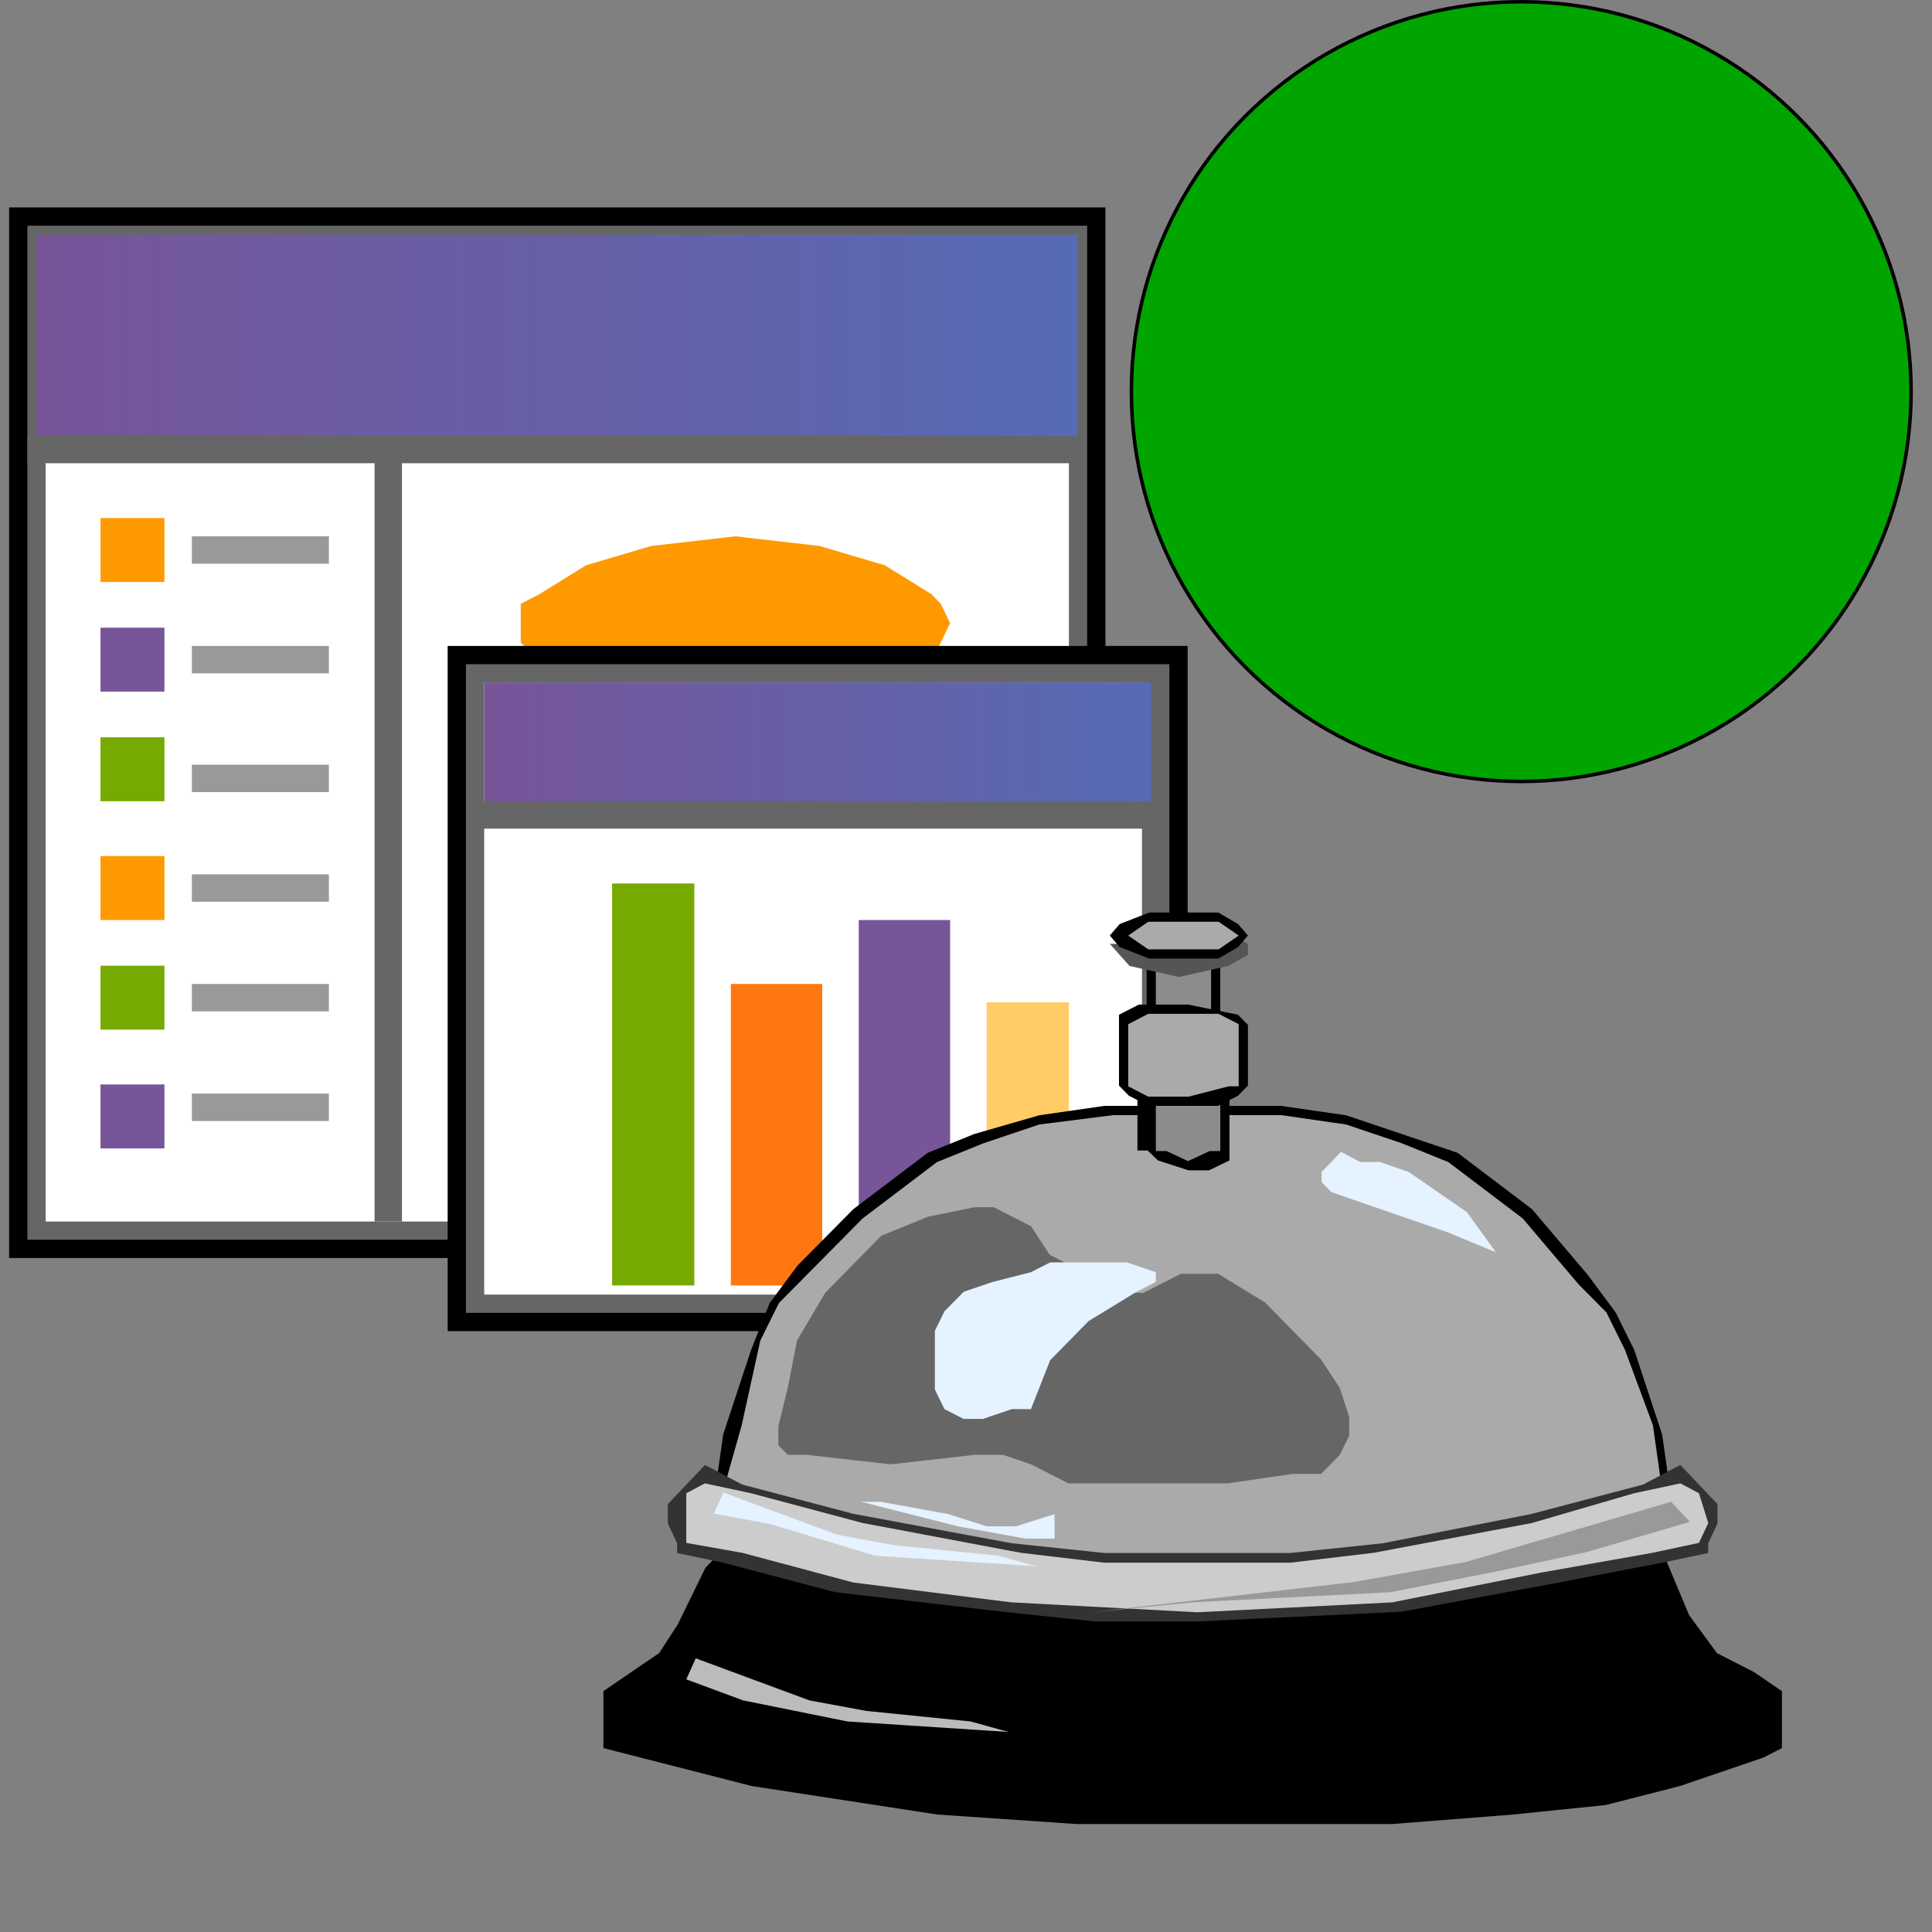 <?xml version="1.0" encoding="UTF-8" standalone="no"?>

<svg
 xmlns:dc="http://purl.org/dc/elements/1.1/"
   xmlns:cc="http://creativecommons.org/ns#"
   xmlns:rdf="http://www.w3.org/1999/02/22-rdf-syntax-ns#"
   xmlns:svg="http://www.w3.org/2000/svg"
   xmlns="http://www.w3.org/2000/svg"
   xmlns:xlink="http://www.w3.org/1999/xlink"
   xmlns:sodipodi="http://sodipodi.sourceforge.net/DTD/sodipodi-0.dtd"
   xmlns:inkscape="http://www.inkscape.org/namespaces/inkscape"
   id="svg2"
   version="1.1"
   inkscape:version="0.47 r22583"
   width="100"
   height="100"
   sodipodi:docname="application_service_interface.svg">
  <rect width="100%" height="100%" fill="#808080" stroke="none"/>
  <defs
     id="defs116">
    <linearGradient
       id="linearGradient3698">
      <stop
         style="stop-color:#775599;stop-opacity:1;"
         offset="0"
         id="stop3700" />
      <stop
         style="stop-color:#566ab5;stop-opacity:1;"
         offset="1"
         id="stop3702" />
    </linearGradient>
    <inkscape:perspective
       sodipodi:type="inkscape:persp3d"
       inkscape:vp_x="0 : 0.5 : 1"
       inkscape:vp_y="0 : 1000 : 0"
       inkscape:vp_z="1 : 0.5 : 1"
       inkscape:persp3d-origin="0.5 : 0.33333333 : 1"
       id="perspective120" />
    <linearGradient
       inkscape:collect="always"
       xlink:href="#linearGradient3698"
       id="linearGradient3704"
       x1="410.853"
       y1="631.875"
       x2="976.744"
       y2="631.875"
       gradientUnits="userSpaceOnUse" />
    <linearGradient
       inkscape:collect="always"
       xlink:href="#linearGradient3698"
       id="linearGradient3706"
       x1="31.008"
       y1="286.914"
       x2="914.729"
       y2="286.914"
       gradientUnits="userSpaceOnUse" />
  </defs>
  <sodipodi:namedview
     pagecolor="#ffffff"
     bordercolor="#666666"
     borderopacity="1"
     objecttolerance="10"
     gridtolerance="10"
     guidetolerance="10"
     inkscape:pageopacity="0"
     inkscape:pageshadow="2"
     inkscape:window-width="1680"
     inkscape:window-height="994"
     id="namedview114"
     showgrid="false"
     inkscape:zoom="7.49"
     inkscape:cx="50"
     inkscape:cy="50"
     inkscape:window-x="-4"
     inkscape:window-y="-4"
     inkscape:window-maximized="1"
     inkscape:current-layer="svg2" />
  <polygon
     points="1000,128 1000,1128 1000,1128 0,1128 0,128 "
     style="fill:#ffffff;fill-opacity:0;stroke:none"
     id="polygon4"
     transform="matrix(0.061,0,0,0.061,0,0.091)" />
  <polygon
     points="7.752,174.512 7.752,1065.98 937.985,1065.98 937.985,174.512 930.168,174.512 930.168,174.512 "
     style="fill:#000000;fill-opacity:1;stroke:none"
     id="polygon6"
     transform="matrix(0.061,0,0,0.061,0,0.091)" />
  <polygon
     points="23.256,190.015 922.481,190.015 922.481,190.015 922.481,1050.48 23.256,1050.48 "
     style="fill:#000000;fill-opacity:1;stroke:none"
     id="polygon8"
     transform="matrix(0.061,0,0,0.061,0,0.091)" />
  <polygon
     points="23.256,190.015 23.256,1050.48 922.481,1050.48 922.481,190.015 914.661,190.015 914.661,190.015 "
     style="fill:#666666;fill-opacity:1;stroke:none"
     id="polygon10"
     transform="matrix(0.061,0,0,0.061,0,0.091)" />
  <polygon
     points="38.76,205.519 906.977,205.519 906.977,205.519 906.977,1034.98 38.76,1034.98 "
     style="fill:#ffffff;fill-opacity:1;stroke:none"
     id="polygon12"
     transform="matrix(0.061,0,0,0.061,0,0.091)" />
  <polygon
     points="914.729,197.767 914.729,376.062 914.729,376.062 31.008,376.062 31.008,197.767 "
     style="fill:url(#linearGradient3706);fill-opacity:1;stroke:none"
     id="polygon14"
     transform="matrix(0.061,0,0,0.061,0,0.091)" />
  <polygon
     points="317.829,383.814 317.829,1034.98 317.829,1034.98 341.085,1034.98 341.085,383.814 "
     style="fill:#666666;fill-opacity:1;stroke:none"
     id="polygon16"
     transform="matrix(0.061,0,0,0.061,0,0.091)" />
  <polygon
     points="914.729,368.31 23.256,368.31 23.256,368.31 23.256,391.566 914.729,391.566 "
     style="fill:#666666;fill-opacity:1;stroke:none"
     id="polygon18"
     transform="matrix(0.061,0,0,0.061,0,0.091)" />
  <polygon
     points="139.535,438.077 139.535,492.341 139.535,492.341 85.271,492.341 85.271,438.077 "
     style="fill:#ff9900;fill-opacity:1;stroke:none"
     id="polygon20"
     transform="matrix(0.061,0,0,0.061,0,0.091)" />
  <polygon
     points="139.535,531.101 139.535,585.365 139.535,585.365 85.271,585.365 85.271,531.101 "
     style="fill:#775599;fill-opacity:1;stroke:none"
     id="polygon22"
     transform="matrix(0.061,0,0,0.061,0,0.091)" />
  <polygon
     points="139.535,624.124 139.535,678.388 139.535,678.388 85.271,678.388 85.271,624.124 "
     style="fill:#77aa00;fill-opacity:1;stroke:none"
     id="polygon24"
     transform="matrix(0.061,0,0,0.061,0,0.091)" />
  <polygon
     points="139.535,724.899 139.535,779.163 139.535,779.163 85.271,779.163 85.271,724.899 "
     style="fill:#ff9900;fill-opacity:1;stroke:none"
     id="polygon26"
     transform="matrix(0.061,0,0,0.061,0,0.091)" />
  <polygon
     points="139.535,817.922 139.535,872.186 139.535,872.186 85.271,872.186 85.271,817.922 "
     style="fill:#77aa00;fill-opacity:1;stroke:none"
     id="polygon28"
     transform="matrix(0.061,0,0,0.061,0,0.091)" />
  <polygon
     points="139.535,918.698 139.535,972.962 139.535,972.962 85.271,972.962 85.271,918.698 "
     style="fill:#775599;fill-opacity:1;stroke:none"
     id="polygon30"
     transform="matrix(0.061,0,0,0.061,0,0.091)" />
  <polygon
     points="750.757,478.129 695.314,461.764 624.03,453.581 552.747,461.764 497.304,478.129 457.701,502.677 441.86,510.86 441.86,527.225 441.86,527.225 441.86,543.59 457.701,559.956 497.304,576.32 552.747,592.685 624.03,600.868 695.314,592.685 750.757,576.32 790.36,559.956 798.28,543.59 806.201,527.225 798.28,510.86 790.36,502.677 "
     style="fill:#ff9900;fill-opacity:1;stroke:none"
     id="polygon32"
     transform="matrix(0.061,0,0,0.061,0,0.091)" />
  <polygon
     points="279.07,453.581 162.791,453.581 162.791,453.581 162.791,476.837 279.07,476.837 "
     style="fill:#999999;fill-opacity:1;stroke:none"
     id="polygon34"
     transform="matrix(0.061,0,0,0.061,0,0.091)" />
  <polygon
     points="279.07,546.605 162.791,546.605 162.791,546.605 162.791,569.861 279.07,569.861 "
     style="fill:#999999;fill-opacity:1;stroke:none"
     id="polygon36"
     transform="matrix(0.061,0,0,0.061,0,0.091)" />
  <polygon
     points="279.07,647.38 162.791,647.38 162.791,647.38 162.791,670.636 279.07,670.636 "
     style="fill:#999999;fill-opacity:1;stroke:none"
     id="polygon38"
     transform="matrix(0.061,0,0,0.061,0,0.091)" />
  <polygon
     points="279.07,740.403 162.791,740.403 162.791,740.403 162.791,763.659 279.07,763.659 "
     style="fill:#999999;fill-opacity:1;stroke:none"
     id="polygon40"
     transform="matrix(0.061,0,0,0.061,0,0.091)" />
  <polygon
     points="279.07,833.426 162.791,833.426 162.791,833.426 162.791,856.682 279.07,856.682 "
     style="fill:#999999;fill-opacity:1;stroke:none"
     id="polygon42"
     transform="matrix(0.061,0,0,0.061,0,0.091)" />
  <polygon
     points="279.07,926.45 162.791,926.45 162.791,926.45 162.791,949.706 279.07,949.706 "
     style="fill:#999999;fill-opacity:1;stroke:none"
     id="polygon44"
     transform="matrix(0.061,0,0,0.061,0,0.091)" />
  <polygon
     points="379.845,546.605 379.845,1128 1007.75,1128 1007.75,546.605 999.903,546.605 999.903,546.605 "
     style="fill:#000000;fill-opacity:1;stroke:none"
     id="polygon46"
     transform="matrix(0.061,0,0,0.061,0,0.091)" />
  <polygon
     points="395.349,562.108 992.248,562.108 992.248,562.108 992.248,1112.5 395.349,1112.5 "
     style="fill:#000000;fill-opacity:1;stroke:none"
     id="polygon48"
     transform="matrix(0.061,0,0,0.061,0,0.091)" />
  <polygon
     points="395.349,562.108 395.349,1112.5 992.248,1112.5 992.248,562.108 984.394,562.108 984.394,562.108 "
     style="fill:#666666;fill-opacity:1;stroke:none"
     id="polygon50"
     transform="matrix(0.061,0,0,0.061,0,0.091)" />
  <polygon
     points="410.853,577.612 968.993,577.612 968.993,577.612 968.993,1096.99 410.853,1096.99 "
     style="fill:#ffffff;fill-opacity:1;stroke:none"
     id="polygon52"
     transform="matrix(0.061,0,0,0.061,0,0.091)" />
  <polygon
     points="976.744,577.612 976.744,686.139 976.744,686.139 410.853,686.139 410.853,577.612 "
     style="fill:url(#linearGradient3704);fill-opacity:1;stroke:none"
     id="polygon54"
     transform="matrix(0.061,0,0,0.061,0,0.091)" />
  <polygon
     points="906.976,848.93 906.976,1089.24 906.976,1089.24 837.209,1089.24 837.209,848.93 "
     style="fill:#ffcc66;fill-opacity:1;stroke:none"
     id="polygon56"
     transform="matrix(0.061,0,0,0.061,0,0.091)" />
  <polygon
     points="697.674,833.426 697.674,1089.24 697.674,1089.24 620.155,1089.24 620.155,833.426 "
     style="fill:#ff7711;fill-opacity:1;stroke:none"
     id="polygon58"
     transform="matrix(0.061,0,0,0.061,0,0.091)" />
  <polygon
     points="589.147,748.155 589.147,1089.24 589.147,1089.24 519.38,1089.24 519.38,748.155 "
     style="fill:#77aa00;fill-opacity:1;stroke:none"
     id="polygon60"
     transform="matrix(0.061,0,0,0.061,0,0.091)" />
  <polygon
     points="806.201,779.163 806.201,1089.24 806.201,1089.24 728.682,1089.24 728.682,779.163 "
     style="fill:#775599;fill-opacity:1;stroke:none"
     id="polygon62"
     transform="matrix(0.061,0,0,0.061,0,0.091)" />
  <polygon
     points="403.101,678.388 403.101,701.644 403.101,701.644 976.744,701.644 976.744,678.388 "
     style="fill:#666666;fill-opacity:1;stroke:none"
     id="polygon64"
     transform="matrix(0.061,0,0,0.061,0,0.091)" />
  <polygon
     points="1519.81,640 1519.81,1647.81 1519.81,1647.81 512,1647.81 512,640 "
     style="fill:#ffffff;fill-opacity:0;stroke:none"
     id="polygon66"
     transform="matrix(0.061,0,0,0.061,0,0.091)" />
  <polygon
     points="1488.38,1417.34 1456.88,1401.23 1433.26,1369 1409.64,1312.61 1291.53,1304.55 1165.54,1296.49 1015.94,1288.44 748.22,1288.44 661.607,1296.49 630.111,1304.55 614.362,1312.61 598.614,1328.72 590.74,1344.83 574.992,1377.06 559.244,1401.23 535.622,1417.34 512,1433.46 512,1481.8 512,1481.8 543.496,1489.85 637.984,1514.02 795.464,1538.19 913.575,1546.25 1047.43,1546.25 1181.29,1546.25 1283.65,1538.19 1362.39,1530.14 1425.39,1514.02 1496.25,1489.85 1512,1481.8 1512,1433.46 "
     style="fill:#000000;fill-opacity:1;stroke:none"
     id="polygon68"
     transform="matrix(0.061,0,0,0.061,0,0.091)" />
  <polygon
     points="1418.25,1303.3 1418.25,1295.33 1418.25,1271.43 1410.36,1215.67 1386.7,1143.98 1370.92,1112.12 1347.25,1080.26 1299.92,1024.5 1268.37,1000.6 1236.82,976.704 1189.49,960.772 1142.16,944.841 1086.94,936.875 1015.94,936.875 937.06,936.875 881.843,944.841 826.624,960.772 787.182,976.704 755.629,1000.6 724.076,1024.5 676.745,1072.29 676.745,1072.29 653.08,1104.16 637.303,1143.98 613.638,1215.67 605.75,1271.43 605.75,1295.33 605.75,1303.3 613.638,1303.3 739.851,1319.23 866.065,1335.16 1015.94,1343.13 1165.82,1335.16 1292.04,1319.23 "
     style="fill:#000000;fill-opacity:1;stroke:none"
     id="polygon70"
     transform="matrix(0.061,0,0,0.061,0,0.091)" />
  <polygon
     points="1292.09,1032.42 1339.43,1088.24 1363.1,1112.17 1378.88,1144.07 1402.55,1207.87 1410.44,1263.7 1410.44,1295.6 1276.31,1311.55 1150.07,1327.5 1015.94,1327.5 873.927,1327.5 755.58,1311.55 613.562,1295.6 613.562,1263.7 629.343,1207.87 645.121,1136.09 660.902,1104.19 684.571,1080.27 684.571,1080.27 731.91,1032.42 763.47,1008.49 795.029,984.564 834.478,968.613 881.818,952.663 944.937,944.688 1015.94,944.688 1086.95,944.688 1142.18,952.663 1189.52,968.613 1228.97,984.564 1260.53,1008.49 "
     style="fill:#aaaaaa;fill-opacity:1;stroke:none"
     id="polygon72"
     transform="matrix(0.061,0,0,0.061,0,0.091)" />
  <polygon
     points="851.012,1232.94 874.833,1241.02 906.596,1257.19 938.358,1257.19 1041.59,1257.19 1097.17,1249.11 1120.99,1249.11 1136.87,1232.94 1144.81,1216.78 1144.81,1200.61 1136.87,1176.37 1120.99,1152.12 1073.35,1103.63 1033.65,1079.39 1001.88,1079.39 970.12,1095.55 962.179,1095.55 946.299,1095.55 922.477,1079.39 890.714,1063.22 874.833,1038.98 858.952,1030.89 843.071,1022.81 827.19,1022.81 827.19,1022.81 787.487,1030.89 747.784,1047.06 723.963,1071.3 700.14,1095.55 676.318,1135.96 668.378,1176.37 660.438,1208.7 660.438,1224.86 668.378,1232.94 684.259,1232.94 755.725,1241.02 827.19,1232.94 "
     style="fill:#666666;fill-opacity:1;stroke:none"
     id="polygon74"
     transform="matrix(0.061,0,0,0.061,0,0.091)" />
  <polygon
     points="891.076,1152.69 923.684,1119.49 964.445,1094.59 980.75,1086.29 980.75,1077.99 956.293,1069.69 891.076,1069.69 891.076,1069.69 874.772,1077.99 842.163,1086.29 817.707,1094.59 801.402,1111.19 793.25,1127.79 793.25,1152.69 793.25,1177.6 801.402,1194.2 817.707,1202.5 834.01,1202.5 858.467,1194.2 874.772,1194.2 "
     style="fill:#e5f2ff;fill-opacity:1;stroke:none"
     id="polygon76"
     transform="matrix(0.061,0,0,0.061,0,0.091)" />
  <polygon
     points="972.938,780.625 972.938,874.375 1035.44,874.375 1035.44,780.625 1026.51,780.625 1026.51,780.625 "
     style="fill:#000000;fill-opacity:1;stroke:none"
     id="polygon78"
     transform="matrix(0.061,0,0,0.061,0,0.091)" />
  <polygon
     points="980.75,788.438 1027.63,788.438 1027.63,788.438 1027.63,866.563 980.75,866.563 "
     style="fill:#8c8c8c;fill-opacity:1;stroke:none"
     id="polygon80"
     transform="matrix(0.061,0,0,0.061,0,0.091)" />
  <polygon
     points="965.125,974.736 973.806,974.736 982.486,983.15 1008.53,991.563 1025.89,991.563 1043.25,983.15 1043.25,974.736 1043.25,882.188 1034.57,882.188 1034.57,882.188 965.125,882.188 "
     style="fill:#000000;fill-opacity:1;stroke:none"
     id="polygon82"
     transform="matrix(0.061,0,0,0.061,0,0.091)" />
  <polygon
     points="980.75,975.227 980.75,890 1035.44,890 1035.44,890 1035.44,975.227 1026.32,975.227 1008.09,983.75 989.864,975.227 "
     style="fill:#8c8c8c;fill-opacity:1;stroke:none"
     id="polygon84"
     transform="matrix(0.061,0,0,0.061,0,0.091)" />
  <polygon
     points="1035.44,968.125 1043.25,975.938 1043.25,975.938 "
     style="fill:#000000;fill-opacity:1;stroke:none"
     id="polygon86"
     transform="matrix(0.061,0,0,0.061,0,0.091)" />
  <polygon
     points="966.327,850.938 949.5,859.531 949.5,859.531 949.5,868.125 949.5,919.689 957.913,928.282 974.741,936.875 1008.4,936.875 1033.64,936.875 1050.46,928.282 1058.88,919.689 1058.88,868.125 1050.46,859.531 1008.4,850.938 983.154,850.938 "
     style="fill:#000000;fill-opacity:1;stroke:none"
     id="polygon88"
     transform="matrix(0.061,0,0,0.061,0,0.091)" />
  <polygon
     points="1051.06,867.539 1051.06,920.274 1042.54,920.274 1008.45,929.063 974.358,929.063 957.312,920.274 957.312,867.539 974.358,858.75 1008.45,858.75 1008.45,858.75 1034.02,858.75 "
     style="fill:#aaaaaa;fill-opacity:1;stroke:none"
     id="polygon90"
     transform="matrix(0.061,0,0,0.061,0,0.091)" />
  <polygon
     points="1058.88,808.749 1042.14,818.125 1000.28,827.5 958.428,818.125 950.058,808.749 941.688,799.375 950.058,799.375 958.428,790 1000.28,780.625 1042.14,790 1058.88,799.375 1058.88,799.375 "
     style="fill:#555555;fill-opacity:1;stroke:none"
     id="polygon92"
     transform="matrix(0.061,0,0,0.061,0,0.091)" />
  <polygon
     points="941.688,792.344 950.058,802.11 975.171,811.875 1000.28,811.875 1033.76,811.875 1050.51,802.11 1058.88,792.344 1050.51,782.578 1033.76,772.812 1000.28,772.812 975.171,772.812 950.058,782.578 941.688,792.344 "
     style="fill:#000000;fill-opacity:1;stroke:none"
     id="polygon94"
     transform="matrix(0.061,0,0,0.061,0,0.091)" />
  <polygon
     points="999.926,804.063 974.358,804.063 957.312,792.344 974.358,780.625 999.926,780.625 999.926,780.625 1034.02,780.625 1051.06,792.344 1034.02,804.063 "
     style="fill:#aaaaaa;fill-opacity:1;stroke:none"
     id="polygon96"
     transform="matrix(0.061,0,0,0.061,0,0.091)" />
  <polygon
     points="1170.72,984.46 1154.27,984.46 1154.27,984.46 1137.82,975.938 1129.6,984.46 1121.38,992.982 1121.38,1001.51 1129.6,1010.03 1178.94,1027.07 1228.28,1044.12 1269.4,1061.17 1277.63,1069.69 1269.4,1061.17 1244.73,1027.07 1195.39,992.982 "
     style="fill:#e5f2ff;fill-opacity:1;stroke:none"
     id="polygon98"
     transform="matrix(0.061,0,0,0.061,0,0.091)" />
  <polygon
     points="566.688,1274.76 566.688,1291.37 574.569,1307.97 574.569,1316.27 613.977,1324.57 708.556,1349.47 850.427,1366.07 929.242,1374.37 1015.94,1374.37 1189.34,1366.07 1323.33,1341.17 1410.02,1324.57 1449.43,1316.27 1449.43,1307.97 1457.31,1291.37 1457.31,1274.76 1449.43,1266.46 1433.67,1249.86 1425.79,1241.56 1425.79,1241.56 1394.26,1258.17 1299.68,1283.07 1173.57,1307.97 1094.76,1316.27 1015.94,1316.27 937.124,1316.27 858.308,1307.97 724.321,1283.07 629.741,1258.17 598.214,1241.56 590.332,1249.86 574.569,1266.46 "
     style="fill:#333333;fill-opacity:1;stroke:none"
     id="polygon100"
     transform="matrix(0.061,0,0,0.061,0,0.091)" />
  <polygon
     points="858.236,1358.15 724.216,1341.32 629.614,1316.08 582.313,1307.67 582.313,1282.43 582.313,1265.6 598.08,1257.19 637.497,1265.6 732.099,1290.84 866.119,1316.08 937.071,1324.5 1015.91,1324.5 1015.91,1324.5 1094.74,1324.5 1165.69,1316.08 1299.71,1290.84 1386.43,1265.6 1425.85,1257.19 1441.62,1265.6 1449.5,1290.84 1441.62,1307.67 1402.2,1316.08 1307.6,1332.91 1181.46,1358.15 1015.91,1366.56 "
     style="fill:#cccccc;fill-opacity:1;stroke:none"
     id="polygon102"
     transform="matrix(0.061,0,0,0.061,0,0.091)" />
  <polygon
     points="758.554,1309.64 847.019,1318.57 879.188,1327.5 742.468,1318.57 654.004,1291.79 605.75,1282.86 613.792,1265 613.792,1265 662.047,1282.86 710.299,1300.71 "
     style="fill:#e5f2ff;fill-opacity:1;stroke:none"
     id="polygon104"
     transform="matrix(0.061,0,0,0.061,0,0.091)" />
  <polygon
     points="1243.45,1323.95 1148.23,1340.99 926.062,1366.56 1013.34,1358.04 1179.97,1349.52 1267.25,1332.47 1346.59,1315.43 1433.87,1289.86 1418.01,1272.81 1418.01,1272.81 1330.72,1298.38 "
     style="fill:#999999;fill-opacity:1;stroke:none"
     id="polygon106"
     transform="matrix(0.061,0,0,0.061,0,0.091)" />
  <polygon
     points="735.116,1450.27 823.581,1459.2 855.75,1468.13 719.031,1459.2 630.567,1441.34 582.313,1423.48 590.355,1405.63 590.355,1405.63 638.608,1423.48 686.862,1441.34 "
     style="fill:#bbbbbb;fill-opacity:1;stroke:none"
     id="polygon108"
     transform="matrix(0.061,0,0,0.061,0,0.091)" />
  <polygon
     points="804.577,1283.23 747.156,1272.81 730.75,1272.81 812.781,1293.65 870.202,1304.06 894.812,1304.06 894.812,1283.23 894.812,1283.23 862,1293.65 837.39,1293.65 "
     style="fill:#e5f2ff;fill-opacity:1;stroke:none"
     id="polygon110"
     transform="matrix(0.061,0,0,0.061,0,0.091)" />
  <ellipse
     cx="1290.8"
     cy="330.798"
     rx="330.798"
     ry="330.798"
     style="fill:#00a500;fill-opacity:1;stroke:#000000;stroke-width:3"
     class="TAG:iconCanvas"
     id="ellipse112"
     sodipodi:cx="1290.8"
     sodipodi:cy="330.798"
     sodipodi:rx="330.798"
     sodipodi:ry="330.798"
     transform="matrix(0.061,0,0,0.061,0,0.091)" />
</svg>
